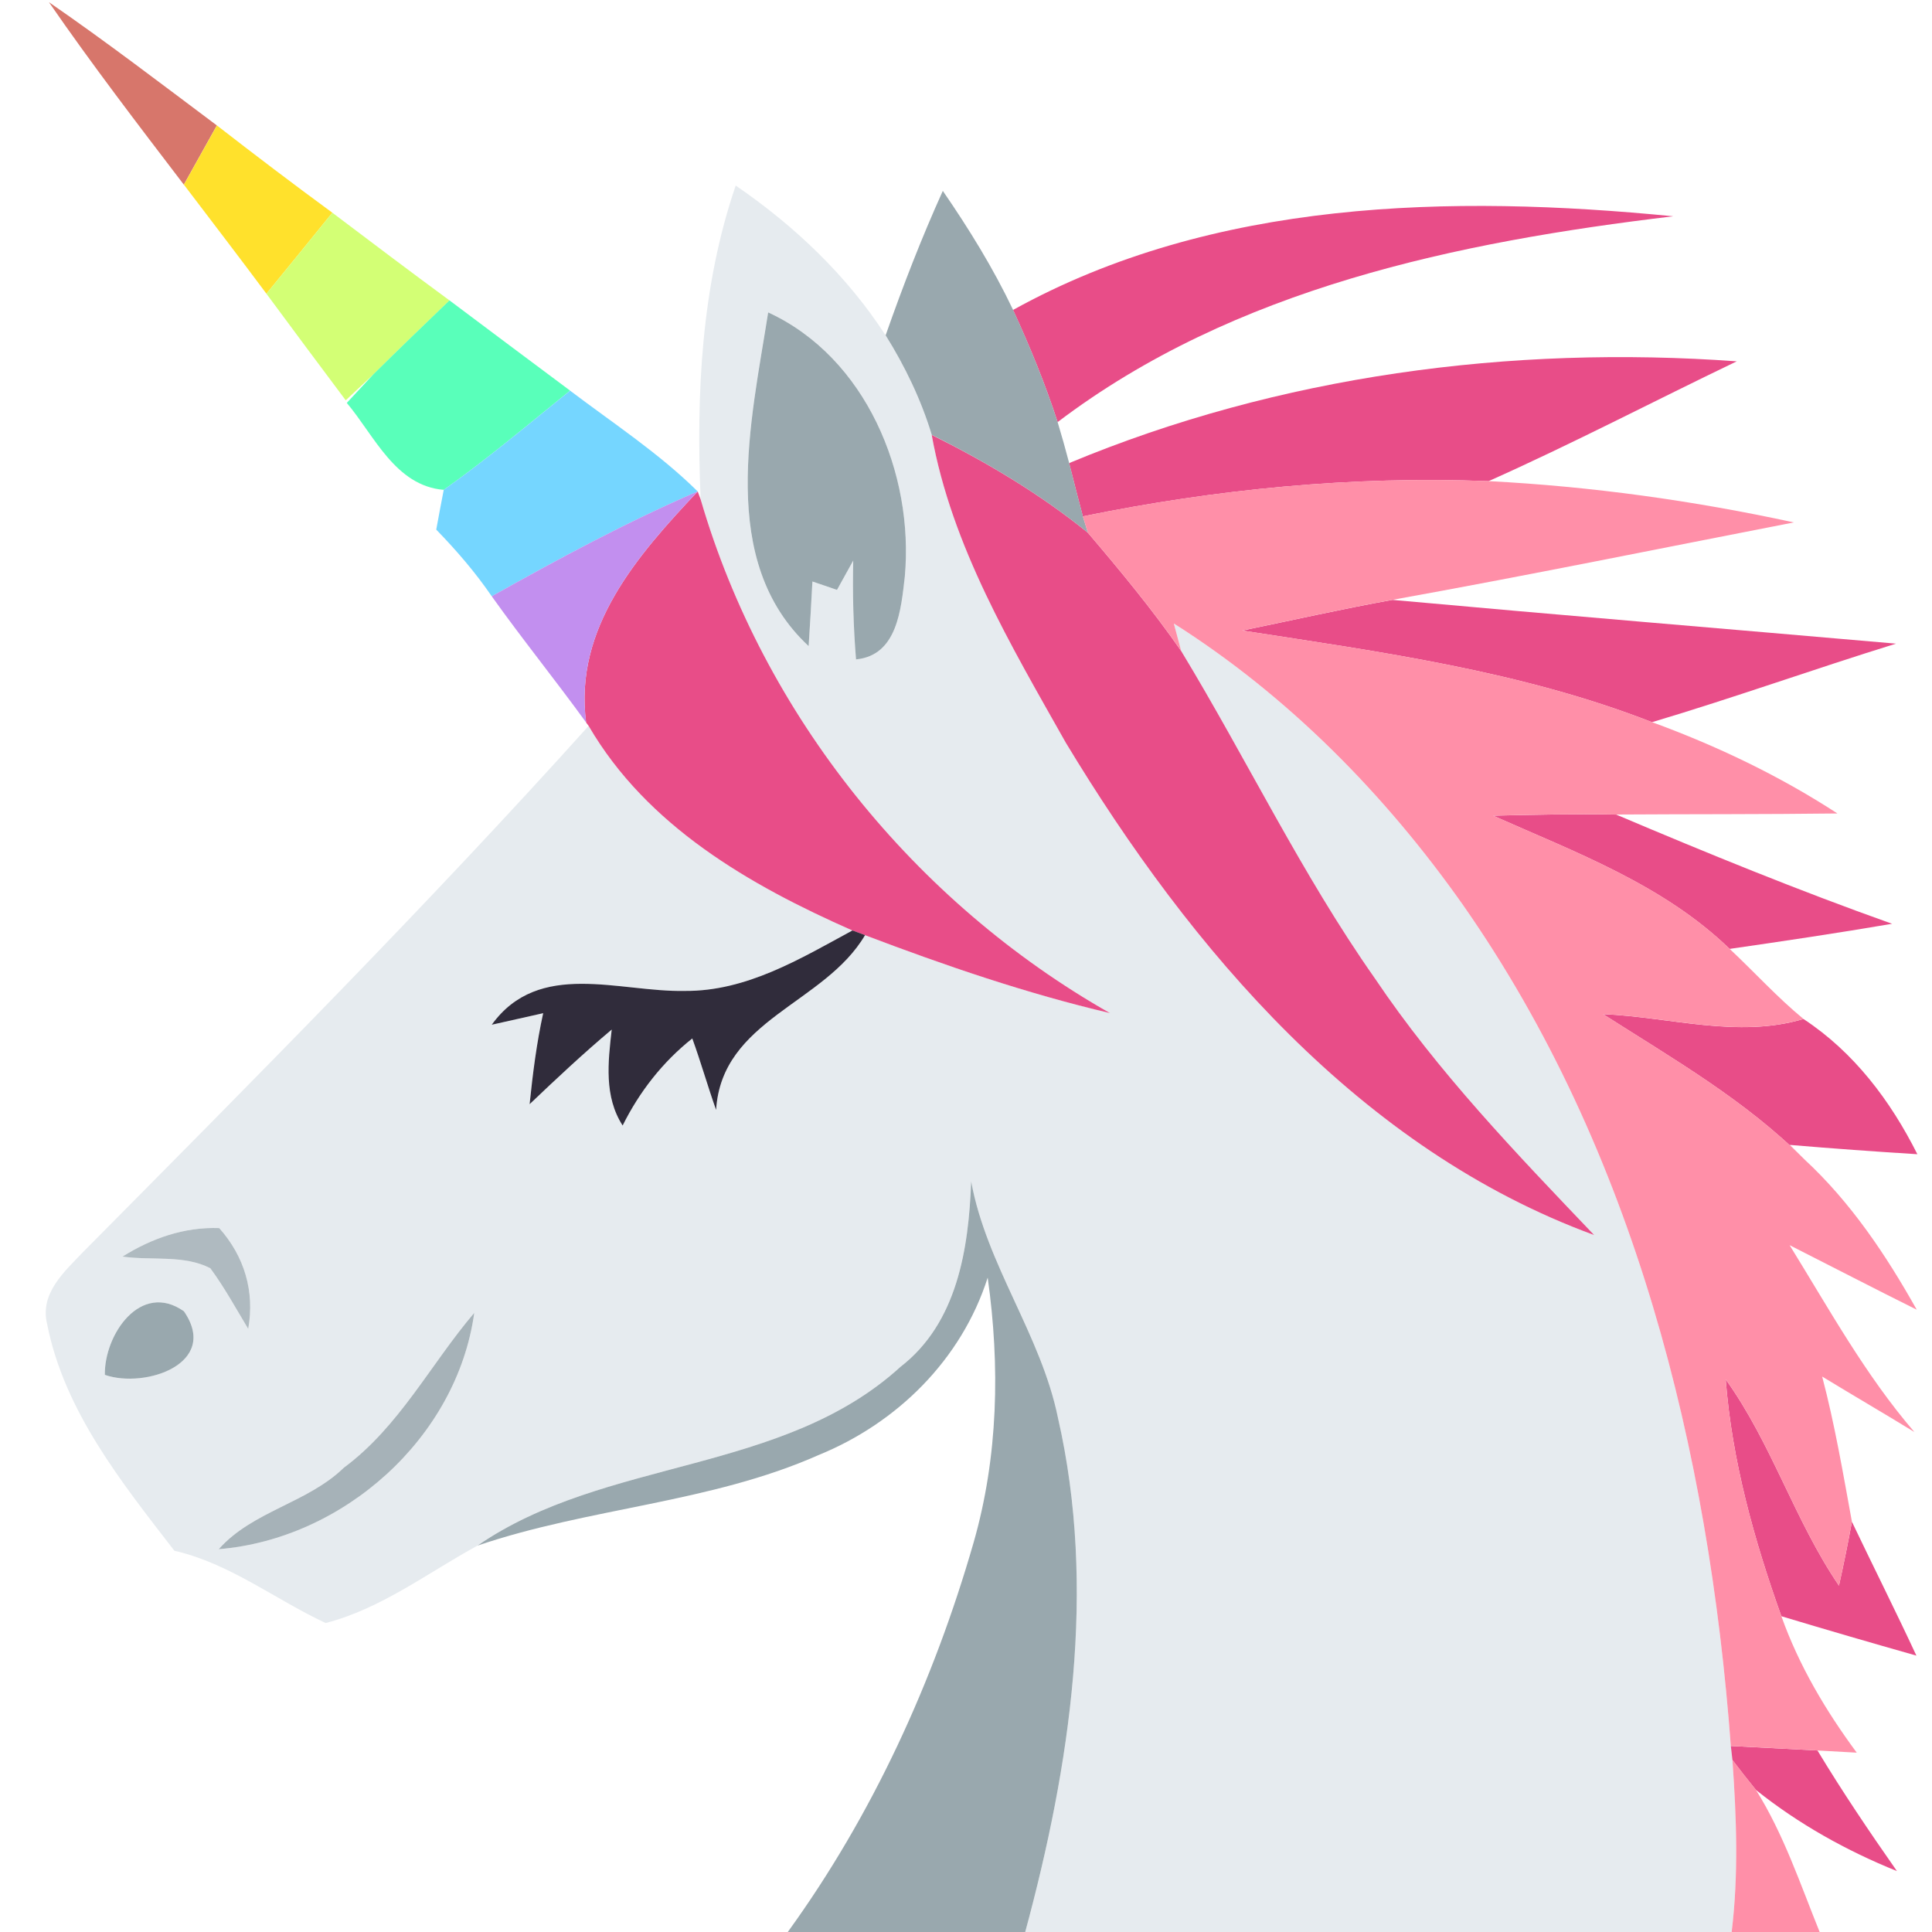 <svg width="40px" height="40px" viewBox="0 0 40 40" version="1.1" xmlns="http://www.w3.org/2000/svg" xmlns:xlink="http://www.w3.org/1999/xlink">
    <!-- Generator: Sketch 48.1 (47250) - http://www.bohemiancoding.com/sketch -->
    <desc>Created with Sketch.</desc>
    <defs></defs>
    <g id="Extras" stroke="none" stroke-width="1" fill="none" fill-rule="evenodd">
        <g id="icebreaker-overlay" transform="translate(-297, -48)">
            <g id="Group-13">
                <g id="Group-11" transform="translate(41, 40)">
                    <g id="Group-10">
                        <g id="Group-5" transform="translate(0, 8)">
                            <g id="unicorn" transform="translate(276, 20) scale(-1, 1) translate(-276, -20) translate(256, 0)">
                                <rect id="Rectangle" x="0" y="0" width="40" height="40"></rect>
                                <g id="#d05e51da" transform="translate(35.484, 0)" fill="#D05E51" fill-rule="nonzero" opacity="0.85">
                                    <path d="M0.026,2.597 C1.177,1.735 2.319,0.861 3.503,0.045 C2.613,1.335 1.661,2.577 0.71,3.823 C0.481,3.413 0.252,3.003 0.026,2.597 Z" id="Shape"></path>
                                </g>
                                <g id="#ffe12cff" transform="translate(32.903, 2.581)" fill="#FFE12C" fill-rule="nonzero">
                                    <path d="M0.216,1.823 C1.023,1.232 1.816,0.629 2.606,0.016 C2.832,0.423 3.061,0.832 3.29,1.242 C2.719,1.994 2.145,2.742 1.581,3.5 C1.123,2.942 0.671,2.384 0.216,1.823 Z" id="Shape"></path>
                                </g>
                                <g id="#e6ebefff" transform="translate(3.871, 3.548)" fill="#E6EBEF" fill-rule="nonzero">
                                    <path d="M17.794,3.394 C18.597,2.155 19.681,1.126 20.897,0.294 C21.61,2.377 21.716,4.606 21.623,6.79 C20.319,11.261 17.19,15.132 13.148,17.426 C14.881,17.019 16.561,16.442 18.219,15.813 C19.058,17.239 21.187,17.558 21.303,19.432 C21.477,18.942 21.619,18.439 21.797,17.952 C22.41,18.439 22.89,19.055 23.239,19.755 C23.626,19.155 23.542,18.442 23.465,17.768 C24.052,18.261 24.61,18.784 25.165,19.313 C25.1,18.681 25.019,18.048 24.884,17.429 C25.148,17.487 25.681,17.606 25.948,17.668 C24.971,16.313 23.313,16.997 21.948,16.968 C20.674,16.977 19.561,16.303 18.481,15.716 C20.61,14.777 22.735,13.555 23.942,11.481 C27.31,15.223 30.861,18.794 34.403,22.368 C34.797,22.781 35.313,23.232 35.152,23.871 C34.797,25.668 33.61,27.145 32.519,28.558 C31.368,28.823 30.435,29.565 29.387,30.055 C28.235,29.758 27.271,29.013 26.242,28.452 C23.6,26.629 19.935,26.984 17.487,24.752 C16.31,23.842 16.074,22.306 16.023,20.913 C15.703,22.648 14.577,24.084 14.226,25.806 C13.419,29.332 13.971,33.006 14.903,36.452 L0.277,36.452 C0.132,35.268 0.177,34.074 0.261,32.89 L0.294,32.6 C0.752,26.481 2.284,20.271 5.845,15.181 C7.455,12.897 9.458,10.861 11.826,9.361 L11.674,9.929 C10.313,12.174 9.177,14.555 7.665,16.706 C6.358,18.648 4.732,20.335 3.123,22.023 C7.961,20.248 11.471,16.123 14.065,11.826 C15.2,9.81 16.423,7.765 16.839,5.455 C17.058,4.729 17.39,4.039 17.794,3.394 Z M17.397,8.39 C17.474,9.058 17.548,10.023 18.406,10.103 C18.461,9.423 18.481,8.739 18.465,8.058 C18.548,8.21 18.716,8.513 18.8,8.665 C18.926,8.623 19.181,8.532 19.31,8.49 C19.332,8.935 19.358,9.384 19.387,9.829 C21.281,8.071 20.577,5.171 20.226,2.919 C18.2,3.852 17.203,6.255 17.397,8.39 Z M31.59,21.877 C31.071,22.461 30.852,23.187 30.99,23.965 C31.245,23.542 31.481,23.11 31.774,22.71 C32.323,22.426 32.994,22.555 33.594,22.468 C32.987,22.09 32.316,21.852 31.59,21.877 Z M32.323,23.6 C31.574,24.681 33.123,25.206 33.958,24.916 C33.974,24.087 33.219,22.971 32.323,23.6 Z M26.31,23.632 C26.668,26.223 29.019,28.313 31.6,28.526 C30.9,27.735 29.765,27.571 29.01,26.839 C27.861,25.987 27.216,24.697 26.31,23.632 Z" id="Shape"></path>
                                </g>
                                <g id="#e84d88ff" transform="translate(0, 4.194)" fill="#E84D88" fill-rule="nonzero">
                                    <path d="M5.358,0.284 C9.955,-0.168 14.884,-0.071 19.026,2.223 C18.677,2.981 18.361,3.752 18.103,4.545 C14.445,1.771 9.823,0.816 5.358,0.284 Z" id="Shape"></path>
                                    <path d="M4.042,3.287 C8.726,2.948 13.516,3.581 17.865,5.394 C17.774,5.761 17.677,6.129 17.581,6.497 C14.819,5.932 12,5.658 9.181,5.768 C7.445,4.994 5.758,4.11 4.042,3.287 Z" id="Shape"></path>
                                    <path d="M17.477,6.835 C18.468,6.032 19.568,5.377 20.71,4.81 C20.294,7.119 19.071,9.165 17.935,11.181 C15.342,15.477 11.832,19.603 6.994,21.377 C8.603,19.69 10.229,18.003 11.535,16.061 C13.048,13.91 14.184,11.529 15.545,9.284 C16.139,8.429 16.803,7.626 17.477,6.835 Z" id="Shape"></path>
                                    <path d="M25.494,6.145 L25.555,5.981 C26.794,7.297 28.123,8.8 27.865,10.765 L27.813,10.835 C26.606,12.91 24.481,14.132 22.352,15.071 L22.09,15.168 C20.432,15.797 18.752,16.374 17.019,16.781 C21.061,14.487 24.19,10.616 25.494,6.145 Z" id="Shape"></path>
                                    <path d="M11.171,8.226 C12.213,8.413 13.245,8.648 14.281,8.861 C11.416,9.303 8.516,9.697 5.797,10.758 C4.1,10.252 2.435,9.655 0.745,9.132 C4.219,8.829 7.697,8.542 11.171,8.226 Z" id="Shape"></path>
                                    <path d="M6.539,12.671 C7.387,12.655 8.239,12.674 9.087,12.694 C7.374,13.455 5.565,14.123 4.19,15.452 C3.068,15.29 1.945,15.123 0.826,14.932 C2.758,14.245 4.652,13.471 6.539,12.671 Z" id="Shape"></path>
                                    <path d="M0.303,19.703 C0.858,18.597 1.616,17.59 2.661,16.903 C4.026,17.31 5.429,16.861 6.81,16.803 C5.365,17.726 3.858,18.59 2.639,19.813 L2.945,19.51 C2.065,19.584 1.184,19.648 0.303,19.703 Z" id="Shape"></path>
                                    <path d="M1.926,28.635 C2.845,27.287 3.316,25.694 4.271,24.365 C4.142,26.048 3.684,27.684 3.119,29.268 C2.19,29.548 1.258,29.819 0.323,30.084 C0.755,29.155 1.216,28.239 1.658,27.313 C1.739,27.755 1.829,28.197 1.926,28.635 Z" id="Shape"></path>
                                    <path d="M2.371,32.048 C2.968,32.016 3.565,31.987 4.165,31.955 L4.132,32.245 C3.974,32.455 3.81,32.661 3.645,32.865 C2.761,33.571 1.771,34.123 0.726,34.545 C1.297,33.729 1.855,32.903 2.371,32.048 Z" id="Shape"></path>
                                </g>
                                <g id="#99a8aeff" transform="translate(17.419, 3.871)" fill="#99A8AE" fill-rule="nonzero">
                                    <path d="M1.606,2.545 C2.016,1.684 2.519,0.868 3.061,0.081 C3.503,1.058 3.89,2.058 4.245,3.071 C3.842,3.716 3.51,4.406 3.29,5.132 C2.148,5.7 1.048,6.355 0.058,7.158 L0.161,6.819 C0.258,6.452 0.355,6.084 0.445,5.716 C0.519,5.432 0.6,5.148 0.684,4.868 C0.942,4.074 1.258,3.303 1.606,2.545 Z" id="Shape"></path>
                                    <path d="M3.848,8.068 C3.655,5.932 4.652,3.529 6.677,2.597 C7.029,4.848 7.732,7.748 5.839,9.506 C5.81,9.061 5.784,8.613 5.761,8.168 C5.632,8.21 5.377,8.3 5.252,8.342 C5.168,8.19 5,7.887 4.916,7.735 C4.932,8.416 4.913,9.1 4.858,9.781 C4,9.7 3.926,8.735 3.848,8.068 Z" id="Shape"></path>
                                    <path d="M0.677,25.484 C1.029,23.761 2.155,22.326 2.474,20.59 C2.526,21.984 2.761,23.519 3.939,24.429 C6.387,26.661 10.052,26.306 12.694,28.129 C10.381,27.342 7.877,27.248 5.635,26.255 C4.003,25.59 2.674,24.277 2.132,22.581 C1.874,24.41 1.913,26.29 2.426,28.074 C3.252,30.942 4.516,33.706 6.271,36.129 L1.355,36.129 C0.423,32.684 -0.129,29.01 0.677,25.484 Z" id="Shape"></path>
                                    <path d="M18.774,23.277 C19.671,22.648 20.426,23.765 20.41,24.594 C19.574,24.884 18.026,24.358 18.774,23.277 Z" id="Shape"></path>
                                </g>
                                <g id="#d3ff75ff" transform="translate(30.645, 4.194)" fill="#D3FF75" fill-rule="nonzero">
                                    <path d="M0.048,2.026 C0.861,1.429 1.668,0.819 2.474,0.21 C2.929,0.771 3.381,1.329 3.839,1.887 C3.294,2.623 2.748,3.361 2.197,4.094 C2.052,3.958 1.765,3.687 1.619,3.552 C1.1,3.039 0.577,2.532 0.048,2.026 Z" id="Shape"></path>
                                </g>
                                <g id="#59ffbaff" transform="translate(28.065, 6.129)" fill="#59FFBA" fill-rule="nonzero">
                                    <path d="M0.132,1.958 C0.965,1.339 1.797,0.713 2.629,0.09 C3.158,0.597 3.681,1.103 4.2,1.616 C4.339,1.765 4.616,2.065 4.755,2.213 C4.184,2.89 3.752,3.929 2.748,4.013 C1.842,3.371 0.994,2.655 0.132,1.958 Z" id="Shape"></path>
                                </g>
                                <g id="#75d6ffff" transform="translate(25.484, 8.065)" fill="#75D6FF" fill-rule="nonzero">
                                    <path d="M0.071,2.11 C0.871,1.319 1.819,0.7 2.713,0.023 C3.574,0.719 4.423,1.435 5.329,2.077 C5.381,2.352 5.435,2.623 5.484,2.9 C5.068,3.329 4.674,3.784 4.335,4.281 C2.945,3.5 1.535,2.742 0.071,2.11 Z" id="Shape"></path>
                                </g>
                                <g id="#ff8fa8ff" transform="translate(0, 9.677)" fill="#FF8FA8" fill-rule="nonzero">
                                    <path d="M2.861,1.139 C4.942,0.687 7.055,0.394 9.181,0.284 C12,0.174 14.819,0.448 17.581,1.013 L17.477,1.352 C16.803,2.142 16.139,2.945 15.545,3.8 L15.697,3.232 C13.329,4.732 11.326,6.768 9.716,9.052 C6.155,14.142 4.623,20.352 4.165,26.471 C3.565,26.503 2.968,26.532 2.371,26.565 L1.558,26.61 C2.2,25.742 2.755,24.806 3.119,23.784 C3.684,22.2 4.142,20.565 4.271,18.881 C3.316,20.21 2.845,21.803 1.926,23.152 C1.829,22.713 1.739,22.271 1.658,21.829 C1.842,20.823 2.013,19.813 2.274,18.823 C1.639,19.21 0.997,19.584 0.365,19.971 C1.381,18.79 2.132,17.423 2.948,16.103 C2.071,16.548 1.197,17 0.316,17.439 C0.952,16.306 1.681,15.216 2.639,14.329 C3.858,13.106 5.365,12.242 6.81,11.319 C5.429,11.377 4.026,11.826 2.661,11.419 C3.206,10.971 3.677,10.448 4.19,9.968 C5.565,8.639 7.374,7.971 9.087,7.21 C8.239,7.19 7.387,7.171 6.539,7.187 C5.013,7.177 3.484,7.184 1.958,7.165 C3.158,6.384 4.455,5.765 5.797,5.274 C8.516,4.213 11.416,3.819 14.281,3.377 C13.245,3.165 12.213,2.929 11.171,2.742 C8.394,2.242 5.629,1.677 2.861,1.139 Z" id="Shape"></path>
                                    <path d="M3.645,27.381 C3.81,27.177 3.974,26.971 4.132,26.761 C4.048,27.945 4.003,29.139 4.148,30.323 L2.326,30.323 C2.729,29.326 3.071,28.297 3.645,27.381 Z" id="Shape"></path>
                                </g>
                                <g id="#c28fefff" transform="translate(25.484, 10)" fill="#C28FEF" fill-rule="nonzero">
                                    <path d="M0.071,0.174 C1.535,0.806 2.945,1.565 4.335,2.345 C3.706,3.229 3.019,4.077 2.381,4.958 C2.639,2.994 1.31,1.49 0.071,0.174 Z" id="Shape"></path>
                                </g>
                                <g id="#302c3bff" transform="translate(21.935, 19.032)" fill="#302C3B" fill-rule="nonzero">
                                    <path d="M0.155,0.329 L0.416,0.232 C1.497,0.819 2.61,1.494 3.884,1.484 C5.248,1.513 6.906,0.829 7.884,2.184 C7.616,2.123 7.084,2.003 6.819,1.945 C6.955,2.565 7.035,3.197 7.1,3.829 C6.545,3.3 5.987,2.777 5.4,2.284 C5.477,2.958 5.561,3.671 5.174,4.271 C4.826,3.571 4.345,2.955 3.732,2.468 C3.555,2.955 3.413,3.458 3.239,3.948 C3.123,2.074 0.994,1.755 0.155,0.329 Z" id="Shape"></path>
                                </g>
                                <g id="#afbac0ff" transform="translate(34.516, 25.161)" fill="#AFBAC0" fill-rule="nonzero">
                                    <path d="M0.945,0.265 C1.671,0.239 2.342,0.477 2.948,0.855 C2.348,0.942 1.677,0.813 1.129,1.097 C0.835,1.497 0.6,1.929 0.345,2.352 C0.206,1.574 0.426,0.848 0.945,0.265 Z" id="Shape"></path>
                                </g>
                                <g id="#a6b2b8ff" transform="translate(30, 27.097)" fill="#A6B2B8" fill-rule="nonzero">
                                    <path d="M0.181,0.084 C1.087,1.148 1.732,2.439 2.881,3.29 C3.635,4.023 4.771,4.187 5.471,4.977 C2.89,4.765 0.539,2.674 0.181,0.084 Z" id="Shape"></path>
                                </g>
                            </g>
                        </g>
                    </g>
                </g>
            </g>
        </g>
    </g>
</svg>
